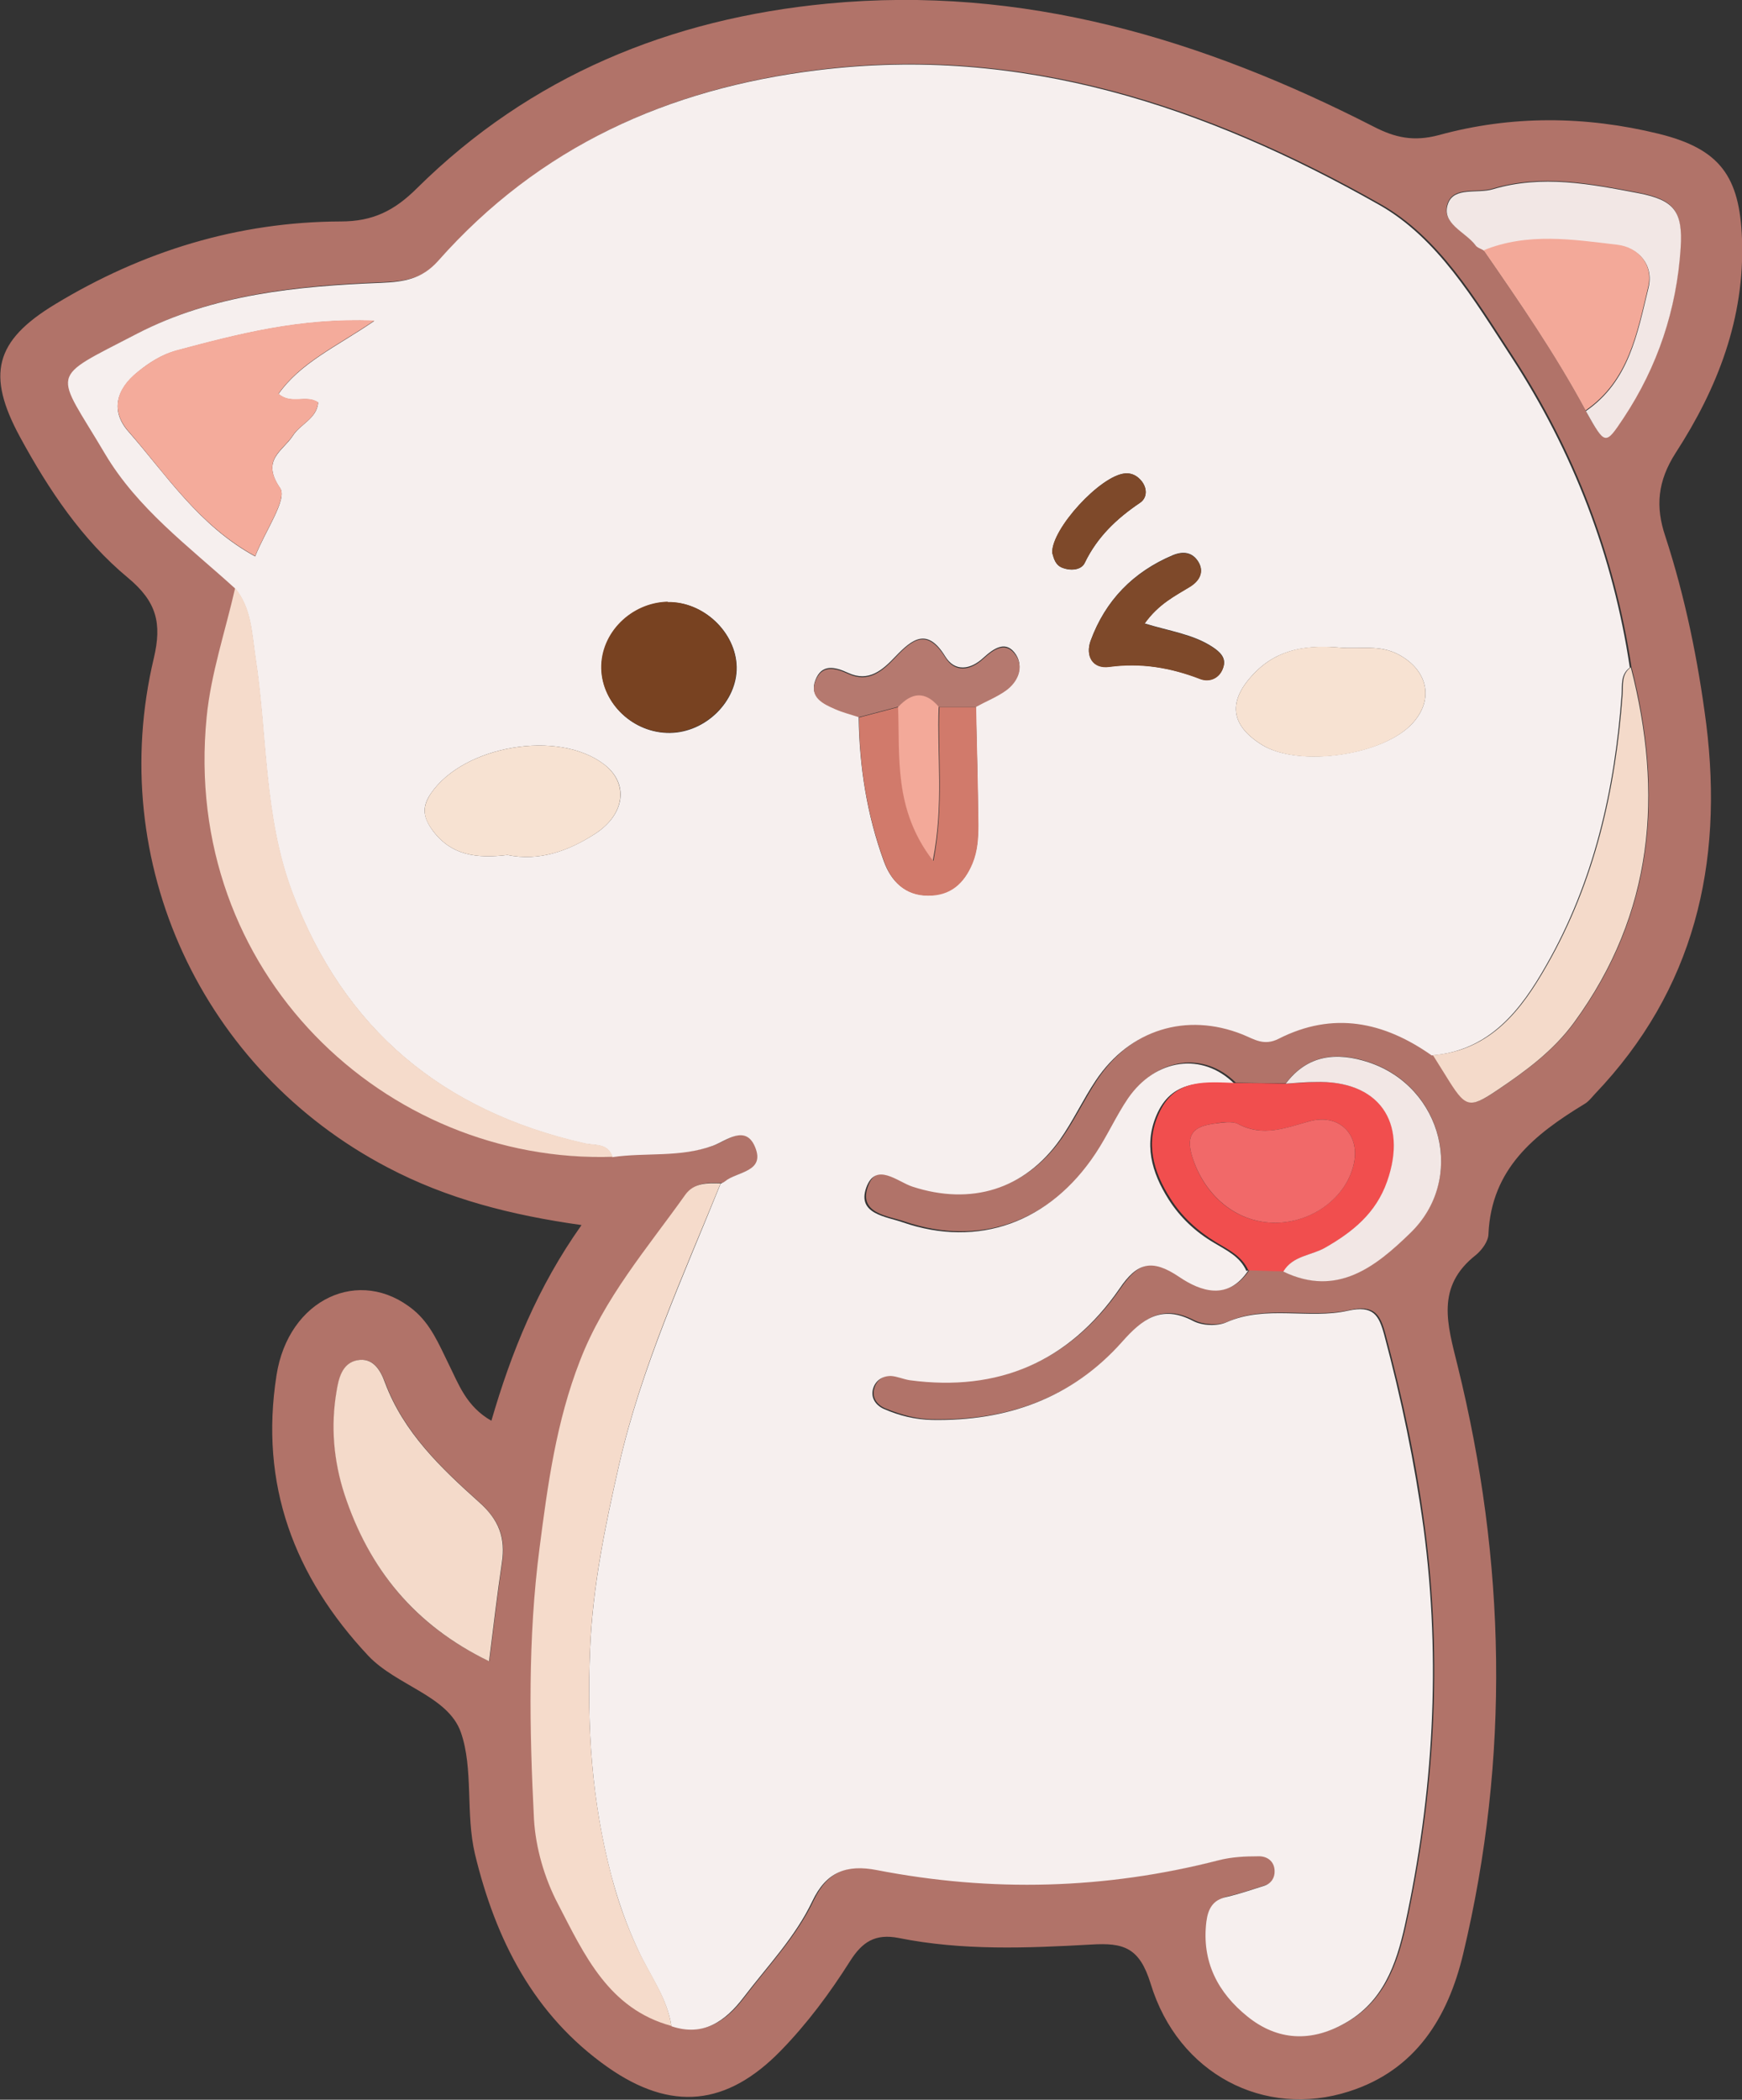 <?xml version="1.0" encoding="UTF-8"?>
<svg id="Layer_2" xmlns="http://www.w3.org/2000/svg" viewBox="0 0 53.11 64">
  <rect x="0" y="0" width="53.11" height="64" fill="#333333" stroke="none"/>
  <defs>
    <style>
      .cls-1 {
        fill: #f4ab9b;
      }

      .cls-2 {
        fill: #784221;
      }

      .cls-3 {
        fill: #d17a6b;
      }

      .cls-4 {
        fill: #f4daca;
      }

      .cls-5 {
        fill: #b5796f;
      }

      .cls-6 {
        fill: #f14e4e;
      }

      .cls-7 {
        fill: #f16969;
      }

      .cls-8 {
        fill: #f7e2d2;
      }

      .cls-9 {
        fill: #7e492a;
      }

      .cls-10 {
        fill: #f2e7e5;
      }

      .cls-11 {
        fill: #f6efee;
      }

      .cls-12 {
        fill: #b17369;
      }

      .cls-13 {
        fill: #f5dbcb;
      }

      .cls-14 {
        fill: #f3a999;
      }
    </style>
  </defs>
  <g id="Layer_1-2" data-name="Layer_1">
    <g>
      <path class="cls-12" d="M14.98,43.31c.61-2.1,1.41-4.08,2.75-5.97-2.14-.3-4.1-.8-5.92-1.76-5.65-2.96-8.6-9.3-7.12-15.52.25-1.06.09-1.72-.79-2.45-1.4-1.16-2.42-2.69-3.29-4.29-1.03-1.9-.77-2.93,1.06-4.04,2.67-1.62,5.58-2.52,8.72-2.53.97,0,1.63-.32,2.33-1.02C16.17,2.32,20.43.57,25.23.11c5.95-.57,11.43,1.08,16.65,3.75.66.34,1.22.46,1.98.26,2.22-.61,4.48-.59,6.72-.04,1.86.46,2.46,1.3,2.53,3.2.09,2.42-.75,4.56-2.02,6.52-.56.87-.62,1.65-.32,2.54.61,1.87,1,3.79,1.25,5.73.53,4.26-.36,8.1-3.4,11.28-.1.11-.2.24-.33.31-1.51.92-2.82,1.96-2.91,3.95,0,.22-.2.49-.38.64-1.24.97-.87,2.12-.56,3.38,1.47,5.95,1.6,11.94.17,17.92-.46,1.93-1.44,3.55-3.49,4.2-2.57.82-5.2-.53-6.04-3.29-.34-1.1-.82-1.25-1.81-1.19-1.96.11-3.93.19-5.87-.2-.72-.14-1.11.12-1.48.7-.62.98-1.31,1.91-2.12,2.74-1.64,1.68-3.33,1.86-5.27.5-2.26-1.59-3.42-3.89-4.05-6.5-.29-1.23-.04-2.6-.43-3.71-.39-1.11-1.96-1.42-2.82-2.33-2.27-2.42-3.32-5.23-2.8-8.55.36-2.33,2.54-3.34,4.18-1.99.52.43.77,1.04,1.06,1.63.31.62.54,1.31,1.32,1.75ZM45.23,7.63c1.1,1.59,2.2,3.18,3.11,4.88.59,1.05.59,1.05,1.15.21,1.05-1.57,1.63-3.31,1.74-5.19.07-1.11-.2-1.45-1.28-1.66-1.47-.28-2.95-.57-4.45-.12-.47.14-1.16-.08-1.36.43-.23.61.52.86.83,1.27.06.07.17.11.25.16ZM39.13,38.75c1.64.79,2.81-.16,3.86-1.17,1.71-1.65.99-4.46-1.26-5.21-.97-.32-1.86-.23-2.53.65-.51,0-1.01-.01-1.52-.02-.97-.96-2.39-.78-3.24.45-.37.53-.64,1.14-.99,1.68-1.39,2.1-3.58,2.89-5.87,2.1-.5-.17-1.41-.24-1.12-1.06.28-.8.94-.18,1.41-.03,1.78.58,3.42.09,4.5-1.44.4-.57.7-1.21,1.09-1.8,1.04-1.55,2.75-2.09,4.47-1.4.37.15.65.36,1.11.13,1.65-.84,3.2-.52,4.66.51.13.21.26.42.4.64.61.97.69,1.03,1.58.43.86-.58,1.7-1.19,2.34-2.07,2.42-3.32,2.7-6.96,1.72-10.81-.52-3.42-1.73-6.58-3.62-9.48-1.13-1.73-2.24-3.62-4.03-4.63-5.28-2.99-10.89-4.86-17.11-4.1-4.56.56-8.5,2.33-11.57,5.81-.5.56-1.04.64-1.73.67-2.57.1-5.13.35-7.45,1.55-2.75,1.43-2.51,1.07-.98,3.66.99,1.67,2.55,2.82,3.96,4.1-.3,1.31-.74,2.61-.87,3.94-.77,7.78,5.45,13.62,12.38,13.4,1.02-.15,2.06.02,3.07-.35.39-.14.99-.66,1.28.04.32.78-.55.74-.92,1.05-.04.03-.09.05-.13.07-.41-.01-.82-.04-1.09.35-1.16,1.63-2.47,3.14-3.21,5.06-.72,1.85-.98,3.76-1.23,5.7-.35,2.76-.3,5.51-.17,8.27.04.88.32,1.8.73,2.58.8,1.54,1.54,3.19,3.46,3.72.98.33,1.65-.15,2.2-.88.73-.96,1.58-1.84,2.1-2.94.42-.88,1.04-1.12,1.96-.94,3.5.68,6.97.59,10.43-.3.38-.1.8-.11,1.2-.12.26,0,.49.14.5.44,0,.21-.1.39-.32.46-.38.12-.76.25-1.15.34-.41.1-.56.37-.61.75-.15,1.22.35,2.17,1.26,2.9.91.73,1.93.78,2.96.2,1.17-.65,1.57-1.8,1.83-2.98.87-4,1.11-8.05.57-12.12-.26-1.99-.68-3.95-1.2-5.89-.16-.59-.33-.9-1.1-.73-1.2.27-2.49-.18-3.7.35-.29.13-.75.1-1.03-.04-.97-.5-1.54-.06-2.16.64-1.53,1.72-3.51,2.42-5.79,2.38-.51,0-.99-.14-1.46-.33-.25-.1-.42-.32-.35-.59.06-.26.28-.43.55-.42.2,0,.39.11.58.13,2.69.35,4.85-.56,6.39-2.79.55-.8.99-.92,1.82-.36.65.44,1.49.74,2.11-.2.36,0,.71.02,1.07.03ZM14.92,50.64c.14-1.12.25-2.06.39-3,.12-.76-.09-1.31-.69-1.85-1.16-1.04-2.3-2.12-2.87-3.64-.15-.39-.37-.78-.85-.69-.47.09-.57.57-.63.95-.18,1.05-.09,2.11.24,3.13.75,2.29,2.13,4.01,4.42,5.1Z"/>
      <path class="cls-11" d="M38.06,38.72c-.62.94-1.46.64-2.11.2-.83-.56-1.28-.44-1.82.36-1.54,2.23-3.7,3.15-6.39,2.79-.2-.03-.39-.12-.58-.13-.28,0-.49.16-.55.42-.06.27.11.49.35.59.46.2.94.32,1.46.33,2.28.04,4.26-.66,5.79-2.38.62-.7,1.2-1.14,2.16-.64.28.15.74.17,1.03.04,1.21-.53,2.5-.08,3.7-.35.77-.17.94.14,1.1.73.52,1.94.93,3.91,1.2,5.89.54,4.07.3,8.11-.57,12.12-.26,1.18-.66,2.33-1.83,2.98-1.03.58-2.05.53-2.96-.2-.91-.73-1.41-1.68-1.26-2.9.05-.38.19-.66.61-.75.39-.09.77-.22,1.15-.34.22-.07.33-.25.32-.46-.01-.3-.24-.45-.5-.44-.4,0-.81.02-1.2.12-3.46.89-6.93.98-10.43.3-.92-.18-1.54.06-1.96.94-.52,1.1-1.37,1.98-2.1,2.94-.55.72-1.22,1.21-2.2.88-.13-.87-.67-1.56-1.02-2.33-.34-.73-.6-1.47-.81-2.25-.6-2.27-.75-4.55-.65-6.91.08-1.92.46-3.75.88-5.6.68-2.99,1.96-5.76,3.1-8.59.04-.02.09-.04.13-.07.37-.31,1.24-.28.92-1.05-.29-.7-.89-.18-1.28-.04-1.01.37-2.05.2-3.07.35-.15-.44-.53-.34-.87-.42-4.3-.98-7.31-3.46-8.89-7.64-.88-2.33-.76-4.8-1.13-7.2-.11-.74-.12-1.47-.62-2.08-1.41-1.28-2.97-2.43-3.96-4.1-1.53-2.59-1.77-2.23.98-3.66,2.32-1.2,4.89-1.45,7.45-1.55.69-.03,1.23-.11,1.73-.67,3.08-3.48,7.01-5.25,11.57-5.81,6.22-.77,11.83,1.11,17.11,4.1,1.79,1.01,2.9,2.9,4.03,4.63,1.89,2.9,3.11,6.06,3.62,9.48-.29.21-.23.53-.25.82-.21,2.91-.85,5.71-2.3,8.25-.76,1.34-1.71,2.61-3.49,2.75-1.46-1.03-3.01-1.35-4.66-.51-.46.23-.74.02-1.11-.13-1.71-.68-3.43-.15-4.47,1.4-.39.58-.69,1.23-1.09,1.8-1.08,1.53-2.72,2.02-4.5,1.44-.46-.15-1.12-.77-1.41.03-.29.81.62.88,1.12,1.06,2.3.79,4.48,0,5.87-2.1.36-.54.63-1.15.99-1.68.85-1.23,2.27-1.41,3.24-.45-.89-.03-1.84-.15-2.33.87-.45.95-.19,1.84.33,2.66.35.55.82.99,1.38,1.32.38.23.8.42.99.86ZM26.18,21.86c.02,1.51.25,2.98.77,4.4.22.6.64,1.02,1.33,1.03.68,0,1.11-.36,1.36-.98.16-.38.18-.78.18-1.18-.01-1.2-.04-2.4-.07-3.61.31-.16.64-.29.92-.5.36-.26.54-.69.31-1.06-.3-.47-.68-.2-1,.09-.4.37-.87.43-1.16-.04-.55-.9-1.01-.53-1.52,0-.39.41-.81.79-1.44.5-.41-.19-.81-.28-1,.22-.19.5.23.7.61.86.23.1.47.16.71.24ZM11.4,9.78c-2.27-.09-4.15.41-6.03.91-.43.12-.82.36-1.17.65-.67.54-.83,1.2-.28,1.82,1.16,1.32,2.14,2.86,3.86,3.8.3-.77.99-1.74.76-2.08-.6-.87.09-1.13.39-1.6.23-.36.73-.52.77-1.01-.37-.25-.81.08-1.21-.26.68-.96,1.75-1.43,2.91-2.22ZM15.47,26.06c.97.2,1.86-.12,2.68-.65.92-.6,1.02-1.54.27-2.11-1.39-1.07-4.28-.58-5.28.88-.27.39-.25.7.02,1.09.58.82,1.39.9,2.31.79ZM40.88,19.74c-.98-.08-1.89.01-2.63.77-.82.84-.76,1.58.22,2.19,1.13.7,3.73.32,4.61-.67.65-.73.44-1.61-.44-2.08-.58-.31-1.17-.16-1.76-.21ZM20.36,18.35c-1.11.02-2.04.95-2.02,2.03.02,1.07.97,1.97,2.08,1.96,1.1-.01,2.06-.97,2.04-2.01-.02-1.06-1.02-2-2.09-1.97ZM34.89,19.01c.44-.61.93-.84,1.39-1.13.26-.16.45-.43.26-.75-.18-.3-.46-.34-.78-.21-1.21.51-2.06,1.38-2.51,2.61-.16.45.05.86.57.79.97-.13,1.87.03,2.77.37.29.11.61-.02.71-.37.09-.28-.12-.46-.33-.6-.59-.39-1.3-.48-2.08-.72ZM32.08,16.85c.05.19.1.38.32.46.26.1.57.06.67-.15.38-.79.97-1.35,1.68-1.83.23-.15.23-.44.06-.66-.12-.15-.29-.26-.51-.24-.75.06-2.24,1.69-2.22,2.42Z"/>
      <path class="cls-13" d="M21.97,36.07c-1.15,2.82-2.42,5.6-3.1,8.59-.42,1.85-.8,3.68-.88,5.6-.1,2.36.05,4.64.65,6.91.2.78.47,1.52.81,2.25.36.77.89,1.46,1.02,2.33-1.92-.52-2.66-2.18-3.46-3.72-.41-.78-.68-1.71-.73-2.58-.14-2.75-.19-5.51.17-8.27.25-1.94.51-3.85,1.23-5.7.74-1.92,2.05-3.43,3.21-5.06.27-.38.69-.36,1.09-.35Z"/>
      <path class="cls-13" d="M7.17,17.92c.5.61.51,1.35.62,2.08.37,2.4.25,4.87,1.13,7.2,1.57,4.18,4.58,6.66,8.89,7.64.33.08.72-.02.87.42-6.93.22-13.15-5.62-12.38-13.4.13-1.33.57-2.62.87-3.94Z"/>
      <path class="cls-4" d="M14.92,50.64c-2.28-1.1-3.67-2.82-4.42-5.1-.33-1.02-.42-2.07-.24-3.13.06-.37.16-.86.63-.95.48-.09.71.3.85.69.57,1.52,1.71,2.6,2.87,3.64.6.53.81,1.09.69,1.85-.14.94-.25,1.88-.39,3Z"/>
      <path class="cls-6" d="M38.06,38.72c-.2-.44-.61-.63-.99-.86-.56-.34-1.04-.78-1.38-1.32-.53-.82-.79-1.72-.33-2.66.49-1.02,1.43-.9,2.33-.87.51,0,1.01.01,1.52.02.3-.02.6-.04.9-.05,1.93-.06,2.83,1.21,2.19,3.03-.34.97-1.05,1.54-1.89,2.02-.42.24-.98.24-1.27.72-.36,0-.71-.02-1.07-.03ZM38.83,37.27c1.16.02,2.24-.78,2.45-1.82.18-.9-.47-1.52-1.37-1.27-.71.2-1.4.48-2.16.08-.2-.1-.5-.05-.74-.01-.59.08-.88.3-.66,1.01.36,1.16,1.31,1.99,2.48,2.01Z"/>
      <path class="cls-4" d="M43.68,32.16c1.78-.13,2.73-1.41,3.49-2.75,1.45-2.54,2.09-5.34,2.3-8.25.02-.3-.04-.61.25-.82.99,3.85.7,7.49-1.72,10.81-.64.88-1.48,1.49-2.34,2.07-.89.6-.98.54-1.58-.43-.13-.21-.26-.42-.4-.64Z"/>
      <path class="cls-10" d="M45.23,7.63c-.08-.05-.2-.08-.25-.16-.31-.41-1.06-.66-.83-1.27.19-.51.89-.29,1.36-.43,1.5-.45,2.98-.16,4.45.12,1.08.21,1.35.55,1.28,1.66-.12,1.88-.7,3.62-1.74,5.19-.56.84-.56.84-1.15-.21,1.32-.91,1.57-2.36,1.91-3.76.17-.71-.32-1.22-.94-1.29-1.36-.16-2.75-.38-4.08.17Z"/>
      <path class="cls-14" d="M45.23,7.63c1.34-.55,2.73-.33,4.08-.17.61.07,1.11.58.94,1.29-.34,1.4-.59,2.85-1.91,3.76-.92-1.71-2.01-3.29-3.11-4.88Z"/>
      <path class="cls-10" d="M39.13,38.75c.29-.48.85-.48,1.27-.72.84-.48,1.55-1.05,1.89-2.02.64-1.82-.26-3.09-2.19-3.03-.3,0-.6.03-.9.05.67-.89,1.56-.97,2.53-.65,2.25.75,2.97,3.57,1.26,5.21-1.04,1.01-2.22,1.96-3.86,1.17Z"/>
      <path class="cls-1" d="M11.4,9.78c-1.16.79-2.23,1.26-2.91,2.22.4.34.84.01,1.21.26-.04.5-.54.66-.77,1.01-.3.47-.99.73-.39,1.6.23.34-.46,1.31-.76,2.08-1.72-.94-2.7-2.47-3.86-3.8-.55-.63-.39-1.29.28-1.82.36-.29.74-.53,1.17-.65,1.88-.5,3.76-1,6.03-.91Z"/>
      <path class="cls-8" d="M15.47,26.06c-.92.11-1.73.03-2.31-.79-.27-.38-.29-.69-.02-1.09,1-1.46,3.89-1.95,5.28-.88.74.57.65,1.51-.27,2.11-.81.53-1.71.85-2.68.65Z"/>
      <path class="cls-8" d="M40.88,19.74c.59.05,1.18-.1,1.76.21.88.47,1.09,1.35.44,2.08-.88,1-3.48,1.38-4.61.67-.98-.61-1.04-1.35-.22-2.19.74-.76,1.65-.86,2.63-.77Z"/>
      <path class="cls-2" d="M20.36,18.35c1.07-.02,2.07.92,2.09,1.97.02,1.05-.94,2-2.04,2.01-1.1.01-2.06-.89-2.08-1.96-.02-1.08.91-2,2.02-2.03Z"/>
      <path class="cls-3" d="M29.76,21.53c.02,1.2.06,2.4.07,3.61,0,.4-.02.79-.18,1.18-.26.62-.68.99-1.36.98-.69,0-1.11-.43-1.33-1.03-.52-1.42-.76-2.89-.77-4.4.4-.11.81-.21,1.21-.32.06,1.53-.15,3.13,1.06,4.69.33-1.73.12-3.22.18-4.69h1.13Z"/>
      <path class="cls-9" d="M34.89,19.01c.78.24,1.48.33,2.08.72.21.14.41.32.33.6-.1.35-.42.48-.71.37-.9-.35-1.8-.5-2.77-.37-.52.07-.73-.34-.57-.79.45-1.23,1.3-2.1,2.51-2.61.31-.13.6-.09.78.21.19.33,0,.59-.26.75-.46.28-.96.52-1.39,1.13Z"/>
      <path class="cls-5" d="M27.39,21.54c-.4.11-.81.21-1.21.32-.24-.08-.48-.14-.71-.24-.37-.16-.8-.36-.61-.86.19-.5.59-.41,1-.22.63.29,1.05-.09,1.44-.5.51-.54.96-.91,1.52,0,.29.47.76.41,1.16.04.32-.29.69-.56,1-.09.24.37.05.8-.31,1.06-.28.2-.61.33-.92.5h-1.13c-.41-.47-.82-.43-1.23,0Z"/>
      <path class="cls-9" d="M32.08,16.85c-.03-.73,1.47-2.35,2.22-2.42.23-.02.39.09.51.24.17.22.17.51-.06.66-.71.48-1.3,1.04-1.68,1.83-.1.21-.41.24-.67.15-.22-.08-.26-.27-.32-.46Z"/>
      <path class="cls-7" d="M38.83,37.27c-1.17-.02-2.12-.86-2.48-2.01-.22-.71.07-.93.66-1.01.25-.03.55-.09.74.01.75.4,1.44.12,2.16-.08.9-.25,1.55.37,1.37,1.27-.21,1.04-1.28,1.84-2.45,1.82Z"/>
      <path class="cls-14" d="M27.39,21.54c.41-.44.82-.48,1.23,0-.06,1.47.16,2.96-.18,4.69-1.2-1.56-1-3.16-1.06-4.69Z"/>
    </g>
  </g>
</svg>